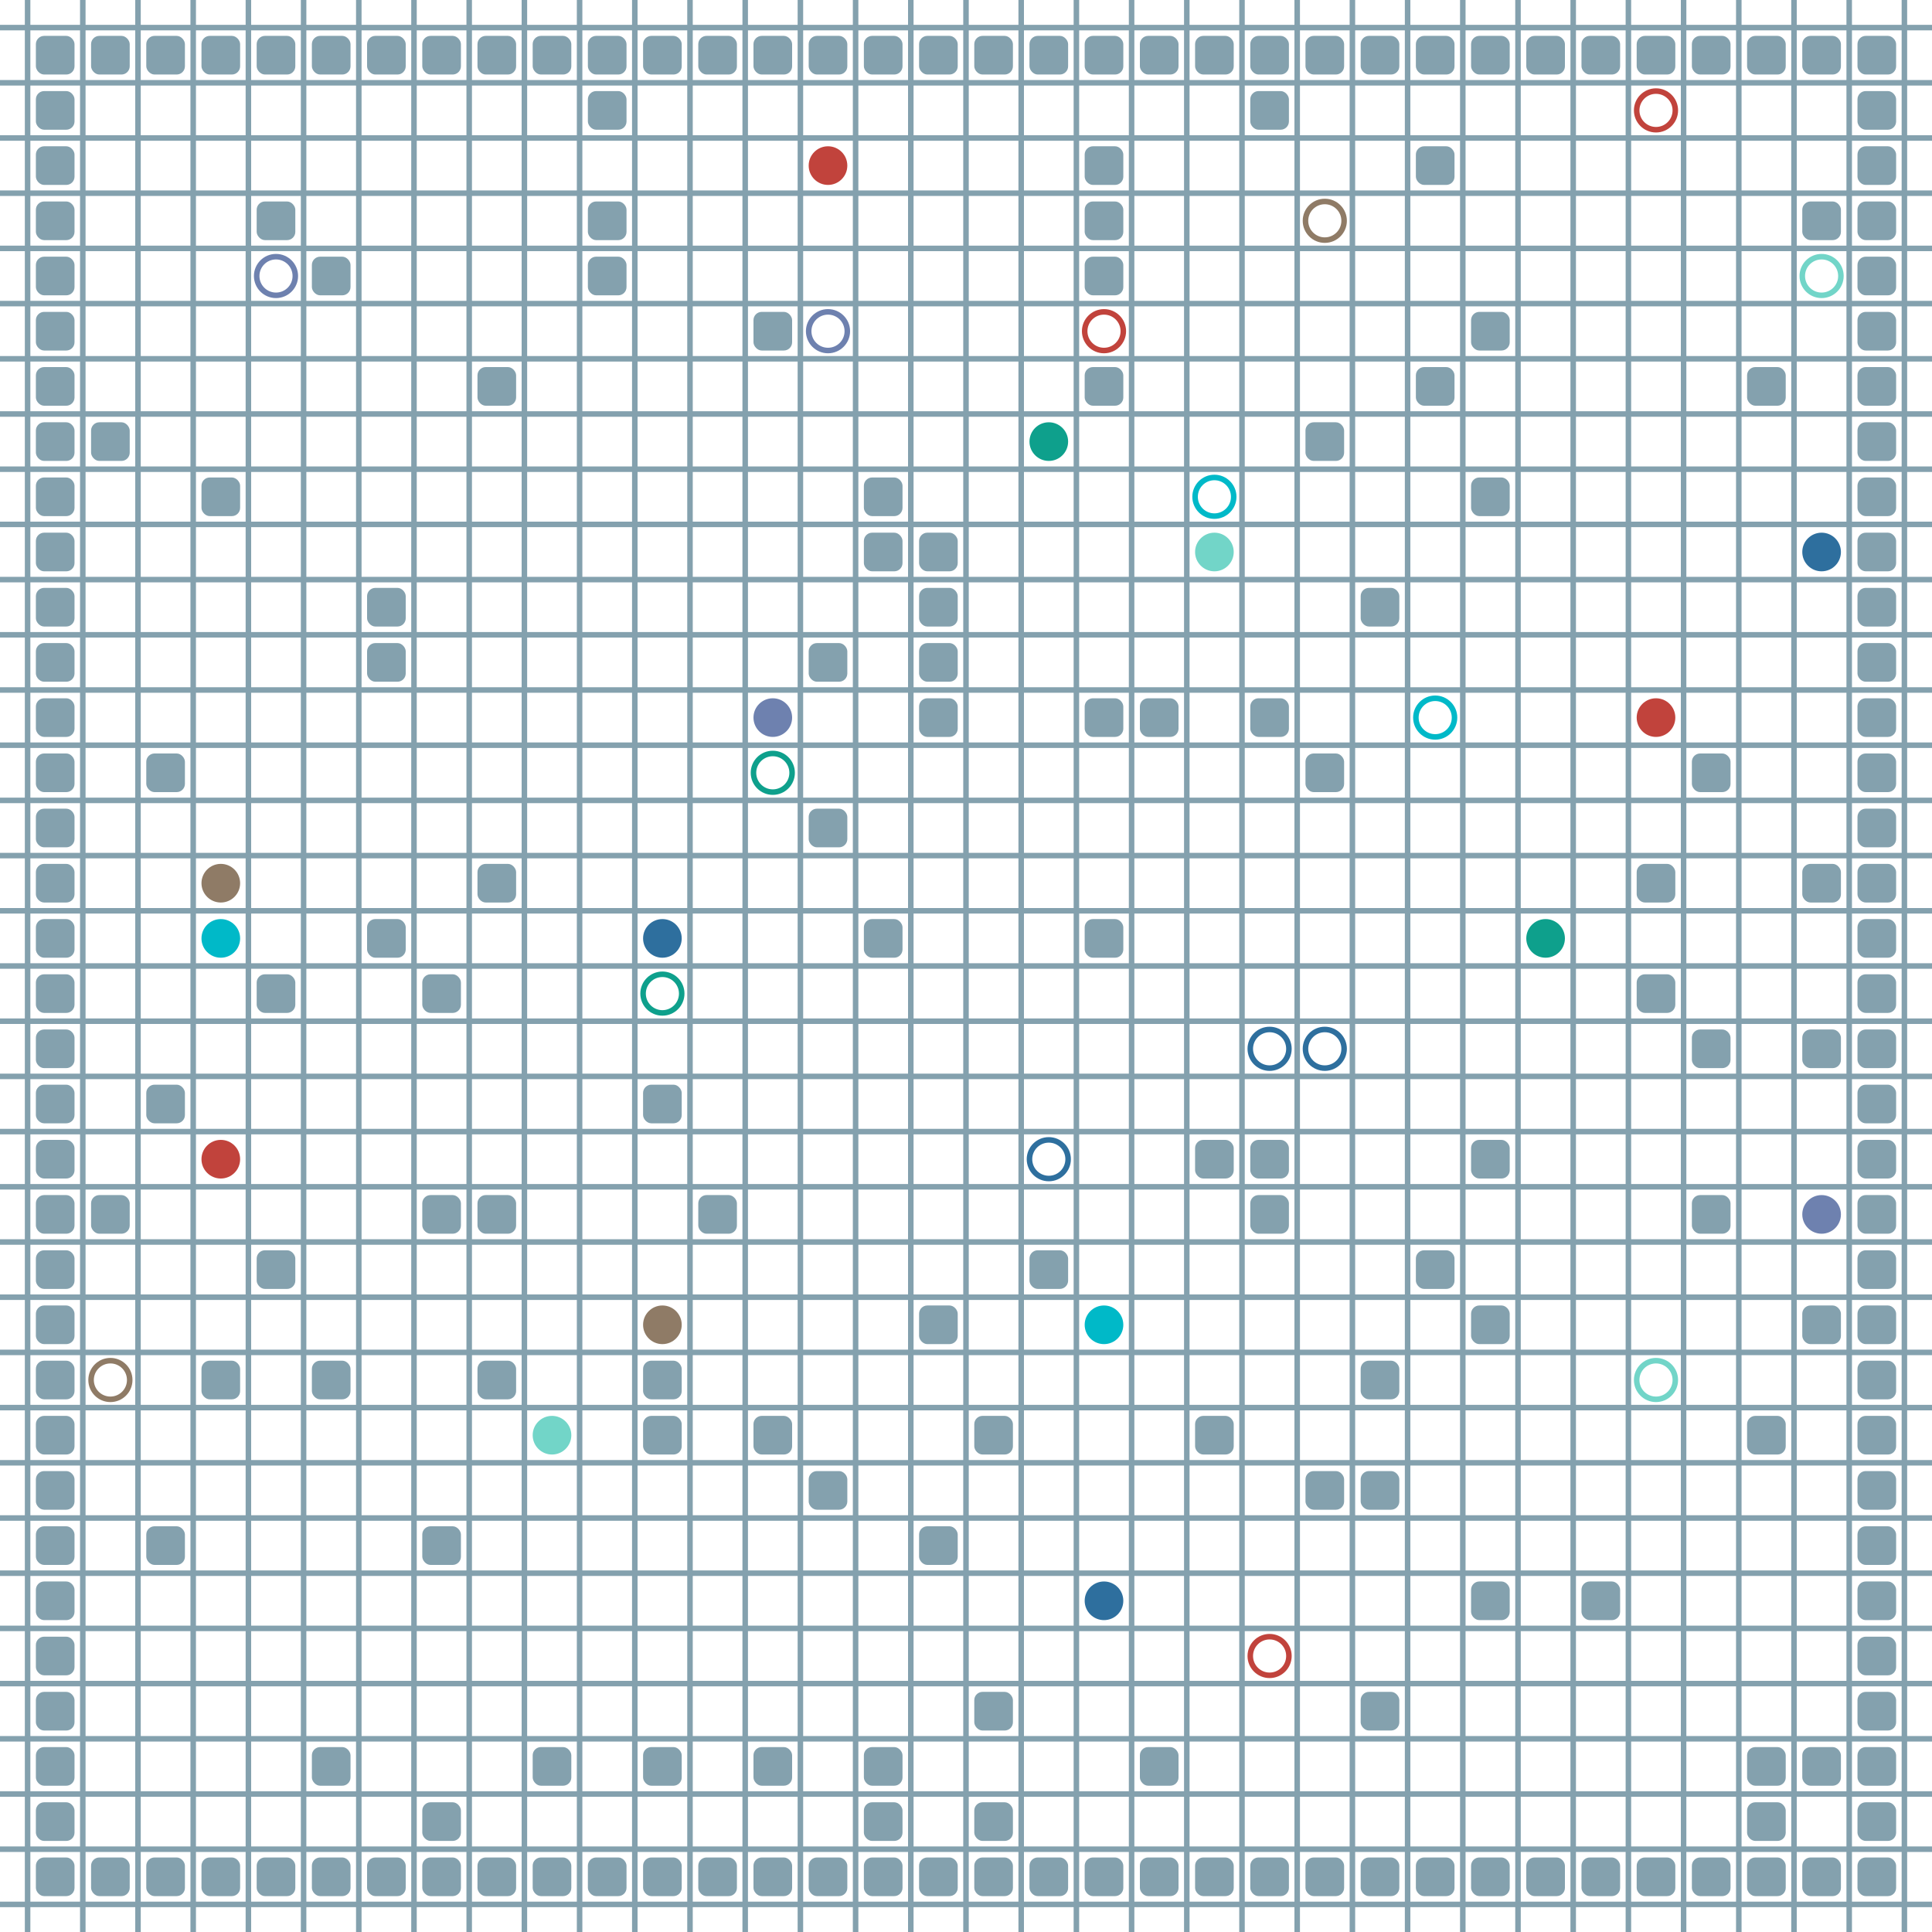 <?xml version="1.0" encoding="UTF-8"?>
        <svg xmlns="http://www.w3.org/2000/svg" xmlns:xlink="http://www.w3.org/1999/xlink"
             width="512" height="512" viewBox="0 -3500 3500 3500">
<defs>

        <rect id="obstacle" width="70" height="70" fill="#84A1AE" rx="15"/>
        <style>
        .line {stroke: #84A1AE; stroke-width: 10;}
        .agent {r: 35;}
        .target {fill: none; stroke-width: 10; r: 35;}
        </style>
        
</defs>

<line class="line" x1="-50.0" x2="-50.0" y1="0" y2="-3500" />
<line class="line" x1="50.0" x2="50.0" y1="0" y2="-3500" />
<line class="line" x1="150.0" x2="150.0" y1="0" y2="-3500" />
<line class="line" x1="250.0" x2="250.0" y1="0" y2="-3500" />
<line class="line" x1="350.0" x2="350.0" y1="0" y2="-3500" />
<line class="line" x1="450.0" x2="450.0" y1="0" y2="-3500" />
<line class="line" x1="550.0" x2="550.0" y1="0" y2="-3500" />
<line class="line" x1="650.0" x2="650.0" y1="0" y2="-3500" />
<line class="line" x1="750.0" x2="750.0" y1="0" y2="-3500" />
<line class="line" x1="850.0" x2="850.0" y1="0" y2="-3500" />
<line class="line" x1="950.0" x2="950.0" y1="0" y2="-3500" />
<line class="line" x1="1050.0" x2="1050.0" y1="0" y2="-3500" />
<line class="line" x1="1150.0" x2="1150.0" y1="0" y2="-3500" />
<line class="line" x1="1250.0" x2="1250.0" y1="0" y2="-3500" />
<line class="line" x1="1350.0" x2="1350.0" y1="0" y2="-3500" />
<line class="line" x1="1450.0" x2="1450.0" y1="0" y2="-3500" />
<line class="line" x1="1550.0" x2="1550.0" y1="0" y2="-3500" />
<line class="line" x1="1650.0" x2="1650.0" y1="0" y2="-3500" />
<line class="line" x1="1750.0" x2="1750.0" y1="0" y2="-3500" />
<line class="line" x1="1850.0" x2="1850.0" y1="0" y2="-3500" />
<line class="line" x1="1950.0" x2="1950.0" y1="0" y2="-3500" />
<line class="line" x1="2050.0" x2="2050.0" y1="0" y2="-3500" />
<line class="line" x1="2150.0" x2="2150.0" y1="0" y2="-3500" />
<line class="line" x1="2250.0" x2="2250.0" y1="0" y2="-3500" />
<line class="line" x1="2350.0" x2="2350.0" y1="0" y2="-3500" />
<line class="line" x1="2450.0" x2="2450.0" y1="0" y2="-3500" />
<line class="line" x1="2550.0" x2="2550.0" y1="0" y2="-3500" />
<line class="line" x1="2650.0" x2="2650.0" y1="0" y2="-3500" />
<line class="line" x1="2750.0" x2="2750.0" y1="0" y2="-3500" />
<line class="line" x1="2850.0" x2="2850.0" y1="0" y2="-3500" />
<line class="line" x1="2950.0" x2="2950.0" y1="0" y2="-3500" />
<line class="line" x1="3050.0" x2="3050.0" y1="0" y2="-3500" />
<line class="line" x1="3150.0" x2="3150.0" y1="0" y2="-3500" />
<line class="line" x1="3250.0" x2="3250.0" y1="0" y2="-3500" />
<line class="line" x1="3350.0" x2="3350.0" y1="0" y2="-3500" />
<line class="line" x1="3450.0" x2="3450.0" y1="0" y2="-3500" />
<line class="line" x1="0" x2="3500" y1="50.0" y2="50.0" />
<line class="line" x1="0" x2="3500" y1="-50.0" y2="-50.0" />
<line class="line" x1="0" x2="3500" y1="-150.0" y2="-150.0" />
<line class="line" x1="0" x2="3500" y1="-250.0" y2="-250.0" />
<line class="line" x1="0" x2="3500" y1="-350.0" y2="-350.0" />
<line class="line" x1="0" x2="3500" y1="-450.0" y2="-450.0" />
<line class="line" x1="0" x2="3500" y1="-550.0" y2="-550.0" />
<line class="line" x1="0" x2="3500" y1="-650.0" y2="-650.0" />
<line class="line" x1="0" x2="3500" y1="-750.0" y2="-750.0" />
<line class="line" x1="0" x2="3500" y1="-850.0" y2="-850.0" />
<line class="line" x1="0" x2="3500" y1="-950.0" y2="-950.0" />
<line class="line" x1="0" x2="3500" y1="-1050.0" y2="-1050.0" />
<line class="line" x1="0" x2="3500" y1="-1150.0" y2="-1150.0" />
<line class="line" x1="0" x2="3500" y1="-1250.0" y2="-1250.0" />
<line class="line" x1="0" x2="3500" y1="-1350.0" y2="-1350.0" />
<line class="line" x1="0" x2="3500" y1="-1450.0" y2="-1450.0" />
<line class="line" x1="0" x2="3500" y1="-1550.0" y2="-1550.0" />
<line class="line" x1="0" x2="3500" y1="-1650.0" y2="-1650.0" />
<line class="line" x1="0" x2="3500" y1="-1750.0" y2="-1750.0" />
<line class="line" x1="0" x2="3500" y1="-1850.0" y2="-1850.0" />
<line class="line" x1="0" x2="3500" y1="-1950.0" y2="-1950.0" />
<line class="line" x1="0" x2="3500" y1="-2050.0" y2="-2050.0" />
<line class="line" x1="0" x2="3500" y1="-2150.0" y2="-2150.0" />
<line class="line" x1="0" x2="3500" y1="-2250.0" y2="-2250.0" />
<line class="line" x1="0" x2="3500" y1="-2350.0" y2="-2350.0" />
<line class="line" x1="0" x2="3500" y1="-2450.0" y2="-2450.0" />
<line class="line" x1="0" x2="3500" y1="-2550.0" y2="-2550.0" />
<line class="line" x1="0" x2="3500" y1="-2650.0" y2="-2650.0" />
<line class="line" x1="0" x2="3500" y1="-2750.0" y2="-2750.0" />
<line class="line" x1="0" x2="3500" y1="-2850.0" y2="-2850.0" />
<line class="line" x1="0" x2="3500" y1="-2950.0" y2="-2950.0" />
<line class="line" x1="0" x2="3500" y1="-3050.0" y2="-3050.0" />
<line class="line" x1="0" x2="3500" y1="-3150.0" y2="-3150.0" />
<line class="line" x1="0" x2="3500" y1="-3250.0" y2="-3250.0" />
<line class="line" x1="0" x2="3500" y1="-3350.0" y2="-3350.0" />
<line class="line" x1="0" x2="3500" y1="-3450.0" y2="-3450.0" />
<use href="#obstacle" x="65" y="-135" />
<use href="#obstacle" x="65" y="-235" />
<use href="#obstacle" x="65" y="-335" />
<use href="#obstacle" x="65" y="-435" />
<use href="#obstacle" x="65" y="-535" />
<use href="#obstacle" x="65" y="-635" />
<use href="#obstacle" x="65" y="-735" />
<use href="#obstacle" x="65" y="-835" />
<use href="#obstacle" x="65" y="-935" />
<use href="#obstacle" x="65" y="-1035" />
<use href="#obstacle" x="65" y="-1135" />
<use href="#obstacle" x="65" y="-1235" />
<use href="#obstacle" x="65" y="-1335" />
<use href="#obstacle" x="65" y="-1435" />
<use href="#obstacle" x="65" y="-1535" />
<use href="#obstacle" x="65" y="-1635" />
<use href="#obstacle" x="65" y="-1735" />
<use href="#obstacle" x="65" y="-1835" />
<use href="#obstacle" x="65" y="-1935" />
<use href="#obstacle" x="65" y="-2035" />
<use href="#obstacle" x="65" y="-2135" />
<use href="#obstacle" x="65" y="-2235" />
<use href="#obstacle" x="65" y="-2335" />
<use href="#obstacle" x="65" y="-2435" />
<use href="#obstacle" x="65" y="-2535" />
<use href="#obstacle" x="65" y="-2635" />
<use href="#obstacle" x="65" y="-2735" />
<use href="#obstacle" x="65" y="-2835" />
<use href="#obstacle" x="65" y="-2935" />
<use href="#obstacle" x="65" y="-3035" />
<use href="#obstacle" x="65" y="-3135" />
<use href="#obstacle" x="65" y="-3235" />
<use href="#obstacle" x="65" y="-3335" />
<use href="#obstacle" x="65" y="-3435" />
<use href="#obstacle" x="165" y="-135" />
<use href="#obstacle" x="165" y="-1335" />
<use href="#obstacle" x="165" y="-2735" />
<use href="#obstacle" x="165" y="-3435" />
<use href="#obstacle" x="265" y="-135" />
<use href="#obstacle" x="265" y="-735" />
<use href="#obstacle" x="265" y="-1535" />
<use href="#obstacle" x="265" y="-2135" />
<use href="#obstacle" x="265" y="-3435" />
<use href="#obstacle" x="365" y="-135" />
<use href="#obstacle" x="365" y="-1035" />
<use href="#obstacle" x="365" y="-2635" />
<use href="#obstacle" x="365" y="-3435" />
<use href="#obstacle" x="465" y="-135" />
<use href="#obstacle" x="465" y="-1235" />
<use href="#obstacle" x="465" y="-1735" />
<use href="#obstacle" x="465" y="-3135" />
<use href="#obstacle" x="465" y="-3435" />
<use href="#obstacle" x="565" y="-135" />
<use href="#obstacle" x="565" y="-335" />
<use href="#obstacle" x="565" y="-1035" />
<use href="#obstacle" x="565" y="-3035" />
<use href="#obstacle" x="565" y="-3435" />
<use href="#obstacle" x="665" y="-135" />
<use href="#obstacle" x="665" y="-1835" />
<use href="#obstacle" x="665" y="-2335" />
<use href="#obstacle" x="665" y="-2435" />
<use href="#obstacle" x="665" y="-3435" />
<use href="#obstacle" x="765" y="-135" />
<use href="#obstacle" x="765" y="-235" />
<use href="#obstacle" x="765" y="-735" />
<use href="#obstacle" x="765" y="-1335" />
<use href="#obstacle" x="765" y="-1735" />
<use href="#obstacle" x="765" y="-3435" />
<use href="#obstacle" x="865" y="-135" />
<use href="#obstacle" x="865" y="-1035" />
<use href="#obstacle" x="865" y="-1335" />
<use href="#obstacle" x="865" y="-1935" />
<use href="#obstacle" x="865" y="-2835" />
<use href="#obstacle" x="865" y="-3435" />
<use href="#obstacle" x="965" y="-135" />
<use href="#obstacle" x="965" y="-335" />
<use href="#obstacle" x="965" y="-3435" />
<use href="#obstacle" x="1065" y="-135" />
<use href="#obstacle" x="1065" y="-3035" />
<use href="#obstacle" x="1065" y="-3135" />
<use href="#obstacle" x="1065" y="-3335" />
<use href="#obstacle" x="1065" y="-3435" />
<use href="#obstacle" x="1165" y="-135" />
<use href="#obstacle" x="1165" y="-335" />
<use href="#obstacle" x="1165" y="-935" />
<use href="#obstacle" x="1165" y="-1035" />
<use href="#obstacle" x="1165" y="-1535" />
<use href="#obstacle" x="1165" y="-3435" />
<use href="#obstacle" x="1265" y="-135" />
<use href="#obstacle" x="1265" y="-1335" />
<use href="#obstacle" x="1265" y="-3435" />
<use href="#obstacle" x="1365" y="-135" />
<use href="#obstacle" x="1365" y="-335" />
<use href="#obstacle" x="1365" y="-935" />
<use href="#obstacle" x="1365" y="-2935" />
<use href="#obstacle" x="1365" y="-3435" />
<use href="#obstacle" x="1465" y="-135" />
<use href="#obstacle" x="1465" y="-835" />
<use href="#obstacle" x="1465" y="-2035" />
<use href="#obstacle" x="1465" y="-2335" />
<use href="#obstacle" x="1465" y="-3435" />
<use href="#obstacle" x="1565" y="-135" />
<use href="#obstacle" x="1565" y="-235" />
<use href="#obstacle" x="1565" y="-335" />
<use href="#obstacle" x="1565" y="-1835" />
<use href="#obstacle" x="1565" y="-2535" />
<use href="#obstacle" x="1565" y="-2635" />
<use href="#obstacle" x="1565" y="-3435" />
<use href="#obstacle" x="1665" y="-135" />
<use href="#obstacle" x="1665" y="-735" />
<use href="#obstacle" x="1665" y="-1135" />
<use href="#obstacle" x="1665" y="-2235" />
<use href="#obstacle" x="1665" y="-2335" />
<use href="#obstacle" x="1665" y="-2435" />
<use href="#obstacle" x="1665" y="-2535" />
<use href="#obstacle" x="1665" y="-3435" />
<use href="#obstacle" x="1765" y="-135" />
<use href="#obstacle" x="1765" y="-235" />
<use href="#obstacle" x="1765" y="-435" />
<use href="#obstacle" x="1765" y="-935" />
<use href="#obstacle" x="1765" y="-3435" />
<use href="#obstacle" x="1865" y="-135" />
<use href="#obstacle" x="1865" y="-1235" />
<use href="#obstacle" x="1865" y="-3435" />
<use href="#obstacle" x="1965" y="-135" />
<use href="#obstacle" x="1965" y="-1835" />
<use href="#obstacle" x="1965" y="-2235" />
<use href="#obstacle" x="1965" y="-2835" />
<use href="#obstacle" x="1965" y="-3035" />
<use href="#obstacle" x="1965" y="-3135" />
<use href="#obstacle" x="1965" y="-3235" />
<use href="#obstacle" x="1965" y="-3435" />
<use href="#obstacle" x="2065" y="-135" />
<use href="#obstacle" x="2065" y="-335" />
<use href="#obstacle" x="2065" y="-2235" />
<use href="#obstacle" x="2065" y="-3435" />
<use href="#obstacle" x="2165" y="-135" />
<use href="#obstacle" x="2165" y="-935" />
<use href="#obstacle" x="2165" y="-1435" />
<use href="#obstacle" x="2165" y="-3435" />
<use href="#obstacle" x="2265" y="-135" />
<use href="#obstacle" x="2265" y="-1335" />
<use href="#obstacle" x="2265" y="-1435" />
<use href="#obstacle" x="2265" y="-2235" />
<use href="#obstacle" x="2265" y="-3335" />
<use href="#obstacle" x="2265" y="-3435" />
<use href="#obstacle" x="2365" y="-135" />
<use href="#obstacle" x="2365" y="-835" />
<use href="#obstacle" x="2365" y="-2135" />
<use href="#obstacle" x="2365" y="-2735" />
<use href="#obstacle" x="2365" y="-3435" />
<use href="#obstacle" x="2465" y="-135" />
<use href="#obstacle" x="2465" y="-435" />
<use href="#obstacle" x="2465" y="-835" />
<use href="#obstacle" x="2465" y="-1035" />
<use href="#obstacle" x="2465" y="-2435" />
<use href="#obstacle" x="2465" y="-3435" />
<use href="#obstacle" x="2565" y="-135" />
<use href="#obstacle" x="2565" y="-1235" />
<use href="#obstacle" x="2565" y="-2835" />
<use href="#obstacle" x="2565" y="-3235" />
<use href="#obstacle" x="2565" y="-3435" />
<use href="#obstacle" x="2665" y="-135" />
<use href="#obstacle" x="2665" y="-635" />
<use href="#obstacle" x="2665" y="-1135" />
<use href="#obstacle" x="2665" y="-1435" />
<use href="#obstacle" x="2665" y="-2635" />
<use href="#obstacle" x="2665" y="-2935" />
<use href="#obstacle" x="2665" y="-3435" />
<use href="#obstacle" x="2765" y="-135" />
<use href="#obstacle" x="2765" y="-3435" />
<use href="#obstacle" x="2865" y="-135" />
<use href="#obstacle" x="2865" y="-635" />
<use href="#obstacle" x="2865" y="-3435" />
<use href="#obstacle" x="2965" y="-135" />
<use href="#obstacle" x="2965" y="-1735" />
<use href="#obstacle" x="2965" y="-1935" />
<use href="#obstacle" x="2965" y="-3435" />
<use href="#obstacle" x="3065" y="-135" />
<use href="#obstacle" x="3065" y="-1335" />
<use href="#obstacle" x="3065" y="-1635" />
<use href="#obstacle" x="3065" y="-2135" />
<use href="#obstacle" x="3065" y="-3435" />
<use href="#obstacle" x="3165" y="-135" />
<use href="#obstacle" x="3165" y="-235" />
<use href="#obstacle" x="3165" y="-335" />
<use href="#obstacle" x="3165" y="-935" />
<use href="#obstacle" x="3165" y="-2835" />
<use href="#obstacle" x="3165" y="-3435" />
<use href="#obstacle" x="3265" y="-135" />
<use href="#obstacle" x="3265" y="-335" />
<use href="#obstacle" x="3265" y="-1135" />
<use href="#obstacle" x="3265" y="-1635" />
<use href="#obstacle" x="3265" y="-1935" />
<use href="#obstacle" x="3265" y="-3135" />
<use href="#obstacle" x="3265" y="-3435" />
<use href="#obstacle" x="3365" y="-135" />
<use href="#obstacle" x="3365" y="-235" />
<use href="#obstacle" x="3365" y="-335" />
<use href="#obstacle" x="3365" y="-435" />
<use href="#obstacle" x="3365" y="-535" />
<use href="#obstacle" x="3365" y="-635" />
<use href="#obstacle" x="3365" y="-735" />
<use href="#obstacle" x="3365" y="-835" />
<use href="#obstacle" x="3365" y="-935" />
<use href="#obstacle" x="3365" y="-1035" />
<use href="#obstacle" x="3365" y="-1135" />
<use href="#obstacle" x="3365" y="-1235" />
<use href="#obstacle" x="3365" y="-1335" />
<use href="#obstacle" x="3365" y="-1435" />
<use href="#obstacle" x="3365" y="-1535" />
<use href="#obstacle" x="3365" y="-1635" />
<use href="#obstacle" x="3365" y="-1735" />
<use href="#obstacle" x="3365" y="-1835" />
<use href="#obstacle" x="3365" y="-1935" />
<use href="#obstacle" x="3365" y="-2035" />
<use href="#obstacle" x="3365" y="-2135" />
<use href="#obstacle" x="3365" y="-2235" />
<use href="#obstacle" x="3365" y="-2335" />
<use href="#obstacle" x="3365" y="-2435" />
<use href="#obstacle" x="3365" y="-2535" />
<use href="#obstacle" x="3365" y="-2635" />
<use href="#obstacle" x="3365" y="-2735" />
<use href="#obstacle" x="3365" y="-2835" />
<use href="#obstacle" x="3365" y="-2935" />
<use href="#obstacle" x="3365" y="-3035" />
<use href="#obstacle" x="3365" y="-3135" />
<use href="#obstacle" x="3365" y="-3235" />
<use href="#obstacle" x="3365" y="-3335" />
<use href="#obstacle" x="3365" y="-3435" />
<circle class="agent" cx="1500" cy="-3200" fill="#c1433c" r="35"> <animate attributeName="cy" dur="3.5s" keyTimes="0.0;0.067;0.133;0.2;0.4;0.467;0.533;0.6;1.0" repeatCount="indefinite" values="-3200;-3200;-3200;-3100;-3100;-3000;-2900;-2800;-2800"/>
<animate attributeName="cx" dur="3.5s" keyTimes="0.0;0.067;0.133;1.0" repeatCount="indefinite" values="1500;1500;1600;1600"/>
<animate attributeName="visibility" dur="3.5s" keyTimes="0.0;0.067;1.0" repeatCount="indefinite" values="visible;visible;visible"/> </circle>
<circle class="agent" cx="3300" cy="-2500" fill="#2e6f9e" r="35"> <animate attributeName="cy" dur="3.5s" keyTimes="0.0;0.067;0.133;0.2;0.267;0.333;0.4;0.467;0.533;1.0" repeatCount="indefinite" values="-2500;-2500;-2500;-2400;-2300;-2200;-2100;-2100;-2000;-2000"/>
<animate attributeName="cx" dur="3.5s" keyTimes="0.0;0.067;1.0" repeatCount="indefinite" values="3300;3300;3300"/>
<animate attributeName="visibility" dur="3.5s" keyTimes="0.0;0.067;1.0" repeatCount="indefinite" values="visible;visible;visible"/> </circle>
<circle class="agent" cx="3300" cy="-1300" fill="#6e81af" r="35"> <animate attributeName="cy" dur="3.5s" keyTimes="0.0;0.067;0.133;0.2;1.0" repeatCount="indefinite" values="-1300;-1300;-1300;-1200;-1200"/>
<animate attributeName="cx" dur="3.5s" keyTimes="0.0;0.067;1.0" repeatCount="indefinite" values="3300;3300;3300"/>
<animate attributeName="visibility" dur="3.5s" keyTimes="0.0;0.067;1.0" repeatCount="indefinite" values="visible;visible;visible"/> </circle>
<circle class="agent" cx="2000" cy="-1100" fill="#00b9c8" r="35"> <animate attributeName="cy" dur="3.5s" keyTimes="0.0;0.067;0.133;0.2;0.267;0.333;0.4;0.467;0.533;1.0" repeatCount="indefinite" values="-1100;-1100;-1100;-1000;-900;-800;-700;-600;-500;-500"/>
<animate attributeName="cx" dur="3.5s" keyTimes="0.0;0.067;0.133;1.0" repeatCount="indefinite" values="2000;2000;2100;2100"/>
<animate attributeName="visibility" dur="3.5s" keyTimes="0.0;0.067;1.0" repeatCount="indefinite" values="visible;visible;visible"/> </circle>
<circle class="agent" cx="2200" cy="-2500" fill="#72D5C8" r="35"> <animate attributeName="cy" dur="3.5s" keyTimes="0.0;0.067;0.133;0.2;0.267;1.0" repeatCount="indefinite" values="-2500;-2500;-2500;-2400;-2300;-2300"/>
<animate attributeName="cx" dur="3.5s" keyTimes="0.0;0.067;0.133;1.0" repeatCount="indefinite" values="2200;2200;2300;2300"/>
<animate attributeName="visibility" dur="3.5s" keyTimes="0.0;0.067;1.0" repeatCount="indefinite" values="visible;visible;visible"/> </circle>
<circle class="agent" cx="2800" cy="-1800" fill="#0ea08c" r="35"> <animate attributeName="cy" dur="3.5s" keyTimes="0.0;0.067;1.0" repeatCount="indefinite" values="-1800;-1800;-1800"/>
<animate attributeName="cx" dur="3.5s" keyTimes="0.0;0.067;0.133;0.2;1.0" repeatCount="indefinite" values="2800;2800;2900;3000;3000"/>
<animate attributeName="visibility" dur="3.5s" keyTimes="0.0;0.067;1.0" repeatCount="indefinite" values="visible;visible;visible"/> </circle>
<circle class="agent" cx="400" cy="-1900" fill="#8F7B66" r="35"> <animate attributeName="cy" dur="3.5s" keyTimes="0.0;0.067;1.0" repeatCount="indefinite" values="-1900;-1900;-1900"/>
<animate attributeName="cx" dur="3.5s" keyTimes="0.0;0.067;0.133;1.0" repeatCount="indefinite" values="400;400;500;500"/>
<animate attributeName="visibility" dur="3.5s" keyTimes="0.0;0.067;1.0" repeatCount="indefinite" values="visible;visible;visible"/> </circle>
<circle class="agent" cx="3000" cy="-2200" fill="#c1433c" r="35"> <animate attributeName="cy" dur="3.5s" keyTimes="0.0;0.067;1.0" repeatCount="indefinite" values="-2200;-2200;-2200"/>
<animate attributeName="cx" dur="3.5s" keyTimes="0.0;0.067;0.133;1.0" repeatCount="indefinite" values="3000;3000;3100;3100"/>
<animate attributeName="visibility" dur="3.5s" keyTimes="0.0;0.067;1.0" repeatCount="indefinite" values="visible;visible;visible"/> </circle>
<circle class="agent" cx="2000" cy="-600" fill="#2e6f9e" r="35"> <animate attributeName="cy" dur="3.5s" keyTimes="0.0;0.067;0.133;0.2;0.267;1.0" repeatCount="indefinite" values="-600;-600;-600;-500;-400;-400"/>
<animate attributeName="cx" dur="3.5s" keyTimes="0.0;0.067;0.133;1.0" repeatCount="indefinite" values="2000;2000;2100;2100"/>
<animate attributeName="visibility" dur="3.5s" keyTimes="0.0;0.067;1.0" repeatCount="indefinite" values="visible;visible;visible"/> </circle>
<circle class="agent" cx="1400" cy="-2200" fill="#6e81af" r="35"> <animate attributeName="cy" dur="3.5s" keyTimes="0.0;0.067;0.133;0.2;1.0" repeatCount="indefinite" values="-2200;-2200;-2200;-2100;-2100"/>
<animate attributeName="cx" dur="3.5s" keyTimes="0.0;0.067;0.133;1.0" repeatCount="indefinite" values="1400;1400;1500;1500"/>
<animate attributeName="visibility" dur="3.5s" keyTimes="0.0;0.067;1.0" repeatCount="indefinite" values="visible;visible;visible"/> </circle>
<circle class="agent" cx="400" cy="-1800" fill="#00b9c8" r="35"> <animate attributeName="cy" dur="3.5s" keyTimes="0.0;0.067;1.0" repeatCount="indefinite" values="-1800;-1800;-1800"/>
<animate attributeName="cx" dur="3.5s" keyTimes="0.0;0.067;0.133;1.0" repeatCount="indefinite" values="400;400;500;500"/>
<animate attributeName="visibility" dur="3.5s" keyTimes="0.0;0.067;1.0" repeatCount="indefinite" values="visible;visible;visible"/> </circle>
<circle class="agent" cx="1000" cy="-900" fill="#72D5C8" r="35"> <animate attributeName="cy" dur="3.5s" keyTimes="0.0;0.067;0.133;0.2;0.267;0.333;0.4;0.467;0.533;0.6;0.667;1.0" repeatCount="indefinite" values="-900;-900;-900;-800;-700;-700;-600;-500;-400;-300;-200;-200"/>
<animate attributeName="cx" dur="3.5s" keyTimes="0.0;0.067;0.133;1.0" repeatCount="indefinite" values="1000;1000;1100;1100"/>
<animate attributeName="visibility" dur="3.5s" keyTimes="0.0;0.067;1.0" repeatCount="indefinite" values="visible;visible;visible"/> </circle>
<circle class="agent" cx="1900" cy="-2700" fill="#0ea08c" r="35"> <animate attributeName="cy" dur="3.5s" keyTimes="0.0;0.067;0.133;0.2;0.267;0.333;0.4;1.0" repeatCount="indefinite" values="-2700;-2700;-2700;-2600;-2500;-2400;-2300;-2300"/>
<animate attributeName="cx" dur="3.5s" keyTimes="0.0;0.067;0.133;1.0" repeatCount="indefinite" values="1900;1900;2000;2000"/>
<animate attributeName="visibility" dur="3.5s" keyTimes="0.0;0.067;1.0" repeatCount="indefinite" values="visible;visible;visible"/> </circle>
<circle class="agent" cx="1200" cy="-1100" fill="#8F7B66" r="35"> <animate attributeName="cy" dur="3.5s" keyTimes="0.0;0.067;0.133;0.2;0.267;0.333;0.4;0.467;0.6;0.667;0.733;0.8;0.867;0.933;1.0" repeatCount="indefinite" values="-1100;-1100;-1100;-1000;-900;-800;-700;-600;-600;-500;-400;-300;-300;-200;-200"/>
<animate attributeName="cx" dur="3.5s" keyTimes="0.0;0.067;0.133;1.0" repeatCount="indefinite" values="1200;1200;1300;1300"/>
<animate attributeName="visibility" dur="3.5s" keyTimes="0.0;0.067;1.0" repeatCount="indefinite" values="visible;visible;visible"/> </circle>
<circle class="agent" cx="400" cy="-1400" fill="#c1433c" r="35"> <animate attributeName="cy" dur="3.5s" keyTimes="0.0;0.067;0.133;0.2;1.0" repeatCount="indefinite" values="-1400;-1400;-1400;-1300;-1300"/>
<animate attributeName="cx" dur="3.5s" keyTimes="0.0;0.067;0.133;1.0" repeatCount="indefinite" values="400;400;500;500"/>
<animate attributeName="visibility" dur="3.5s" keyTimes="0.0;0.067;1.0" repeatCount="indefinite" values="visible;visible;visible"/> </circle>
<circle class="agent" cx="1200" cy="-1800" fill="#2e6f9e" r="35"> <animate attributeName="cy" dur="3.5s" keyTimes="0.0;0.067;0.133;0.2;0.267;0.467;0.533;0.733;0.8;1.0" repeatCount="indefinite" values="-1800;-1800;-1800;-1700;-1600;-1600;-1500;-1500;-1400;-1400"/>
<animate attributeName="cx" dur="3.5s" keyTimes="0.0;0.067;0.133;1.0" repeatCount="indefinite" values="1200;1200;1300;1300"/>
<animate attributeName="visibility" dur="3.5s" keyTimes="0.0;0.067;1.0" repeatCount="indefinite" values="visible;visible;visible"/> </circle>
<circle class="target" cx="3000" cy="-3300" r="35" stroke="#c1433c"> <animate attributeName="visibility" dur="3.5s" keyTimes="0.0;0.067;1.0" repeatCount="indefinite" values="visible;visible;visible"/> </circle>
<circle class="target" cx="2400" cy="-1600" r="35" stroke="#2e6f9e"> <animate attributeName="visibility" dur="3.5s" keyTimes="0.0;0.067;1.0" repeatCount="indefinite" values="visible;visible;visible"/> </circle>
<circle class="target" cx="1500" cy="-2900" r="35" stroke="#6e81af"> <animate attributeName="visibility" dur="3.5s" keyTimes="0.0;0.067;1.0" repeatCount="indefinite" values="visible;visible;visible"/> </circle>
<circle class="target" cx="2600" cy="-2200" r="35" stroke="#00b9c8"> <animate attributeName="visibility" dur="3.5s" keyTimes="0.0;0.067;1.0" repeatCount="indefinite" values="visible;visible;visible"/> </circle>
<circle class="target" cx="3300" cy="-3000" r="35" stroke="#72D5C8"> <animate attributeName="visibility" dur="3.5s" keyTimes="0.0;0.067;1.0" repeatCount="indefinite" values="visible;visible;visible"/> </circle>
<circle class="target" cx="1200" cy="-1700" r="35" stroke="#0ea08c"> <animate attributeName="visibility" dur="3.5s" keyTimes="0.0;0.067;1.0" repeatCount="indefinite" values="visible;visible;visible"/> </circle>
<circle class="target" cx="200" cy="-1000" r="35" stroke="#8F7B66"> <animate attributeName="visibility" dur="3.5s" keyTimes="0.0;0.067;1.0" repeatCount="indefinite" values="visible;visible;visible"/> </circle>
<circle class="target" cx="2300" cy="-500" r="35" stroke="#c1433c"> <animate attributeName="visibility" dur="3.5s" keyTimes="0.0;0.067;1.0" repeatCount="indefinite" values="visible;visible;visible"/> </circle>
<circle class="target" cx="1900" cy="-1400" r="35" stroke="#2e6f9e"> <animate attributeName="visibility" dur="3.5s" keyTimes="0.0;0.067;1.0" repeatCount="indefinite" values="visible;visible;visible"/> </circle>
<circle class="target" cx="500" cy="-3000" r="35" stroke="#6e81af"> <animate attributeName="visibility" dur="3.5s" keyTimes="0.0;0.067;1.0" repeatCount="indefinite" values="visible;visible;visible"/> </circle>
<circle class="target" cx="2200" cy="-2600" r="35" stroke="#00b9c8"> <animate attributeName="visibility" dur="3.5s" keyTimes="0.0;0.067;1.0" repeatCount="indefinite" values="visible;visible;visible"/> </circle>
<circle class="target" cx="3000" cy="-1000" r="35" stroke="#72D5C8"> <animate attributeName="visibility" dur="3.5s" keyTimes="0.0;0.067;1.0" repeatCount="indefinite" values="visible;visible;visible"/> </circle>
<circle class="target" cx="1400" cy="-2100" r="35" stroke="#0ea08c"> <animate attributeName="visibility" dur="3.5s" keyTimes="0.0;0.067;1.0" repeatCount="indefinite" values="visible;visible;visible"/> </circle>
<circle class="target" cx="2400" cy="-3100" r="35" stroke="#8F7B66"> <animate attributeName="visibility" dur="3.5s" keyTimes="0.0;0.067;1.0" repeatCount="indefinite" values="visible;visible;visible"/> </circle>
<circle class="target" cx="2000" cy="-2900" r="35" stroke="#c1433c"> <animate attributeName="visibility" dur="3.5s" keyTimes="0.0;0.067;1.0" repeatCount="indefinite" values="visible;visible;visible"/> </circle>
<circle class="target" cx="2300" cy="-1600" r="35" stroke="#2e6f9e"> <animate attributeName="visibility" dur="3.5s" keyTimes="0.0;0.067;1.0" repeatCount="indefinite" values="visible;visible;visible"/> </circle>
</svg>